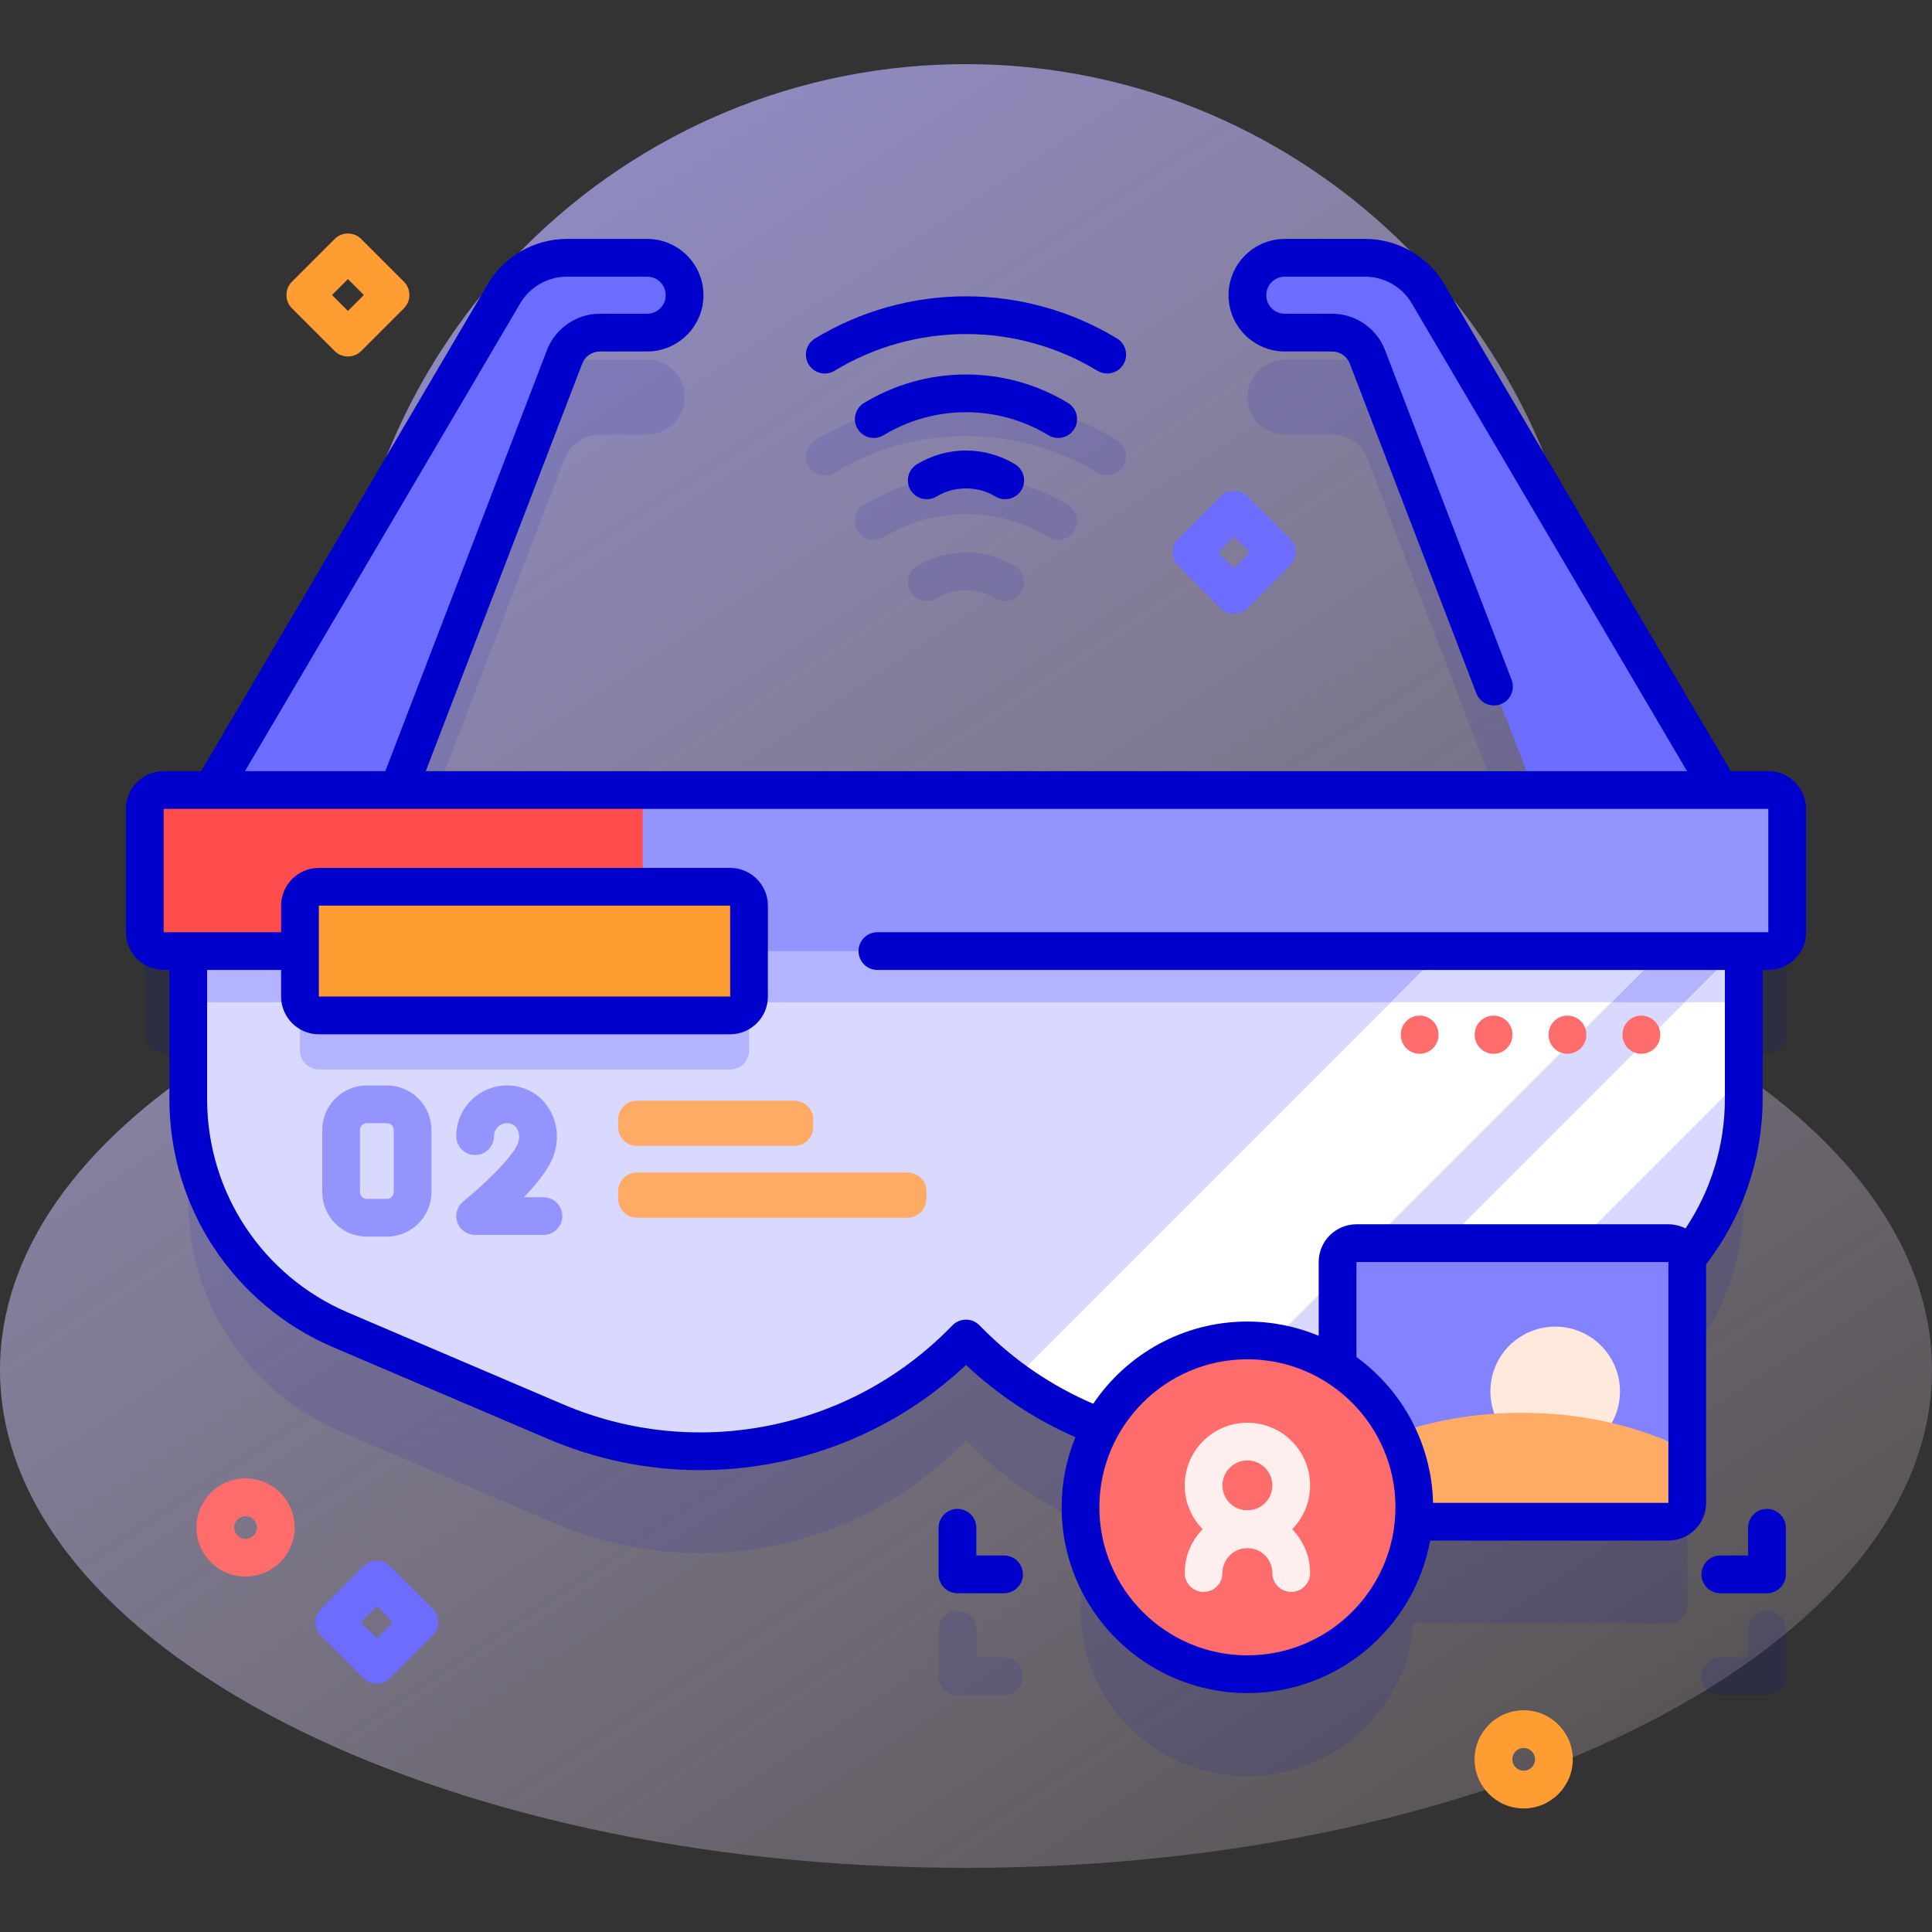 <svg id="Capa_1" enable-background="new 0 0 512 512" height="512" viewBox="0 0 512 512" width="512" xmlns="http://www.w3.org/2000/svg" xmlns:xlink="http://www.w3.org/1999/xlink"><rect x="0" y="0" width="512" height="512" fill="#333333" stroke="none"/><linearGradient id="SVGID_1_" gradientUnits="userSpaceOnUse" x1="484.555" x2="-53.445" y1="672.3" y2="-139.701"><stop offset=".008" stop-color="#ffe8dc" stop-opacity="0"/><stop offset=".993" stop-color="#9494ff"/></linearGradient><g><path d="m419.843 204.806c1.055-7.758 1.571-15.687 1.509-23.748-.692-90.025-74.256-163.486-164.281-164.057-91.815-.581-166.428 73.673-166.428 165.354 0 7.615.516 15.109 1.513 22.45 4.043 29.747-9.887 59.143-35.212 75.263-35.611 22.668-56.944 51.54-56.944 82.98 0 72.876 114.615 131.954 256 131.954s256-59.078 256-131.954c0-31.44-21.334-60.312-56.946-82.98-25.325-16.12-39.254-45.516-35.211-75.262z" fill="url(#SVGID_1_)"/><g><g><path d="m468.629 236.362h-12.806l-77.389-131.524c-3.471-5.9-9.806-9.522-16.651-9.522h-21.293c-5.476 0-9.915 4.439-9.915 9.915s4.439 9.915 9.915 9.915h12.546c4.14 0 7.852 2.551 9.336 6.416l44.071 114.8h-300.886l44.071-114.8c1.484-3.865 5.196-6.416 9.336-6.416h12.546c5.476 0 9.915-4.439 9.915-9.915s-4.439-9.915-9.915-9.915h-21.292c-6.845 0-13.179 3.622-16.651 9.522l-77.39 131.524h-12.806c-2.761 0-5 2.239-5 5v32.688c0 2.761 2.239 5 5 5h6.519v39.25c0 26.63 15.89 50.69 40.38 61.14l56.93 24.3c36.91 15.75 79.7 7.37 107.94-21.16l.86-.86.86.86c10.085 10.189 22.032 17.792 34.898 22.66-3.449 6.298-5.413 13.526-5.413 21.213 0 24.428 19.803 44.231 44.231 44.231 23.143 0 42.122-17.777 44.056-40.419h67.513c2.76 0 5-2.23 5-5v-63.82c0-.345-.035-.681-.102-1.006 9.544-11.649 15.067-26.446 15.067-42.139v-39.25h6.519c2.761 0 5-2.239 5-5v-32.688c0-2.762-2.239-5-5-5z" fill="#00c" opacity=".1"/><g><g><g fill="#6c6cff"><path d="m133.567 77.838-80.571 136.931h50.486l46.147-120.207c1.484-3.865 5.196-6.416 9.336-6.416h12.546c5.476 0 9.915-4.439 9.915-9.915 0-5.476-4.439-9.915-9.915-9.915h-21.292c-6.847 0-13.181 3.622-16.652 9.522z"/><path d="m378.433 77.838 80.571 136.931h-50.486l-46.146-120.208c-1.484-3.865-5.196-6.416-9.336-6.416h-12.546c-5.476 0-9.915-4.439-9.915-9.915 0-5.476 4.439-9.915 9.915-9.915h21.292c6.846.001 13.18 3.623 16.651 9.523z"/></g><path d="m462.11 236.84v54.46c0 26.63-15.89 50.69-40.38 61.14l-56.93 24.3c-36.91 15.75-79.7 7.37-107.94-21.16l-.86-.86-.86.86c-28.24 28.53-71.03 36.91-107.94 21.16l-56.93-24.3c-24.49-10.45-40.38-34.51-40.38-61.14v-54.46z" fill="#d9d9ff"/><path d="m49.89 236.84h412.22v28.77h-412.22z" fill="#b3b3ff"/><path d="m193.499 283.414h-109c-2.761 0-5-2.239-5-5v-24.094c0-2.761 2.239-5 5-5h109c2.761 0 5 2.239 5 5v24.094c0 2.761-2.239 5-5 5z" fill="#b3b3ff"/><path d="m455.79 236.84-28.77 28.77-117.51 117.51c-14.63-2.56-28.66-8.45-40.91-17.43l100.08-100.08 28.77-28.77z" fill="#fff"/><path d="m455.79 236.84-28.77 28.77h-58.34l28.77-28.77z" fill="#d9d9ff"/><path d="m462.11 250.01v35.33l-86.98 86.98-10.33 4.41c-12.03 5.14-24.68 7.71-37.25 7.85l118.96-118.97z" fill="#fff"/><path d="m462.11 250.01v15.6h-15.6z" fill="#d9d9ff"/><path d="m468.629 252.05h-425.258c-2.761 0-5-2.239-5-5v-32.688c0-2.761 2.239-5 5-5h425.258c2.761 0 5 2.239 5 5v32.688c0 2.761-2.239 5-5 5z" fill="#9494ff"/><path d="m170.333 209.362h-126.962c-2.761 0-5 2.239-5 5v32.688c0 2.761 2.239 5 5 5h126.962z" fill="#ff4d4d"/><path d="m193.499 269.097h-109c-2.761 0-5-2.239-5-5v-24.094c0-2.761 2.239-5 5-5h109c2.761 0 5 2.239 5 5v24.094c0 2.762-2.239 5-5 5z" fill="#ff9d33"/></g><g><path d="m447.145 334.445v63.82c0 2.77-2.24 5-5 5h-82.67c-2.76 0-5-2.23-5-5v-63.82c0-2.76 2.24-5 5-5h82.67c2.76 0 5 2.24 5 5z" fill="#8383ff"/><circle cx="412.142" cy="368.738" fill="#ffe8dc" r="17.167"/><path d="m447.145 384.375v13.89c0 2.77-2.24 5-5 5h-82.67c-2.76 0-5-2.23-5-5v-11.07c12.9-7.94 30.04-12.79 48.85-12.79 16.46 0 31.64 3.71 43.82 9.97z" fill="#ffab66"/></g><g><g><path d="m102.537 327.72h-5.332c-6.508 0-11.803-5.294-11.803-11.802v-16.457c0-6.508 5.295-11.803 11.803-11.803h5.332c6.508 0 11.803 5.295 11.803 11.803v16.457c0 6.508-5.295 11.802-11.803 11.802zm-5.331-30.062c-.994 0-1.803.809-1.803 1.803v16.457c0 .993.809 1.802 1.803 1.802h5.332c.994 0 1.803-.809 1.803-1.802v-16.457c0-.994-.809-1.803-1.803-1.803z" fill="#9494ff"/></g><g><path d="m144.018 327.279h-18.108c-2.122 0-4.012-1.34-4.716-3.341-.705-2.002-.068-4.229 1.586-5.559 5.042-4.05 12.845-11.451 14.406-15.228.6-1.451.505-3.051-.247-4.176-.585-.875-1.455-1.318-2.586-1.318-1.898 0-3.442 1.544-3.442 3.442 0 2.762-2.239 5-5 5s-5-2.238-5-5c0-7.412 6.03-13.442 13.442-13.442 4.479 0 8.452 2.1 10.899 5.76 2.623 3.923 3.063 8.99 1.176 13.555-1.353 3.274-4.397 6.996-7.593 10.307h5.184c2.761 0 5 2.238 5 5s-2.24 5-5.001 5z" fill="#9494ff"/></g></g><path d="m163.809 298.683v-2c0-2.761 2.239-5 5-5h41.716c2.761 0 5 2.239 5 5v2c0 2.761-2.239 5-5 5h-41.716c-2.762 0-5-2.238-5-5z" fill="#ffab66"/><path d="m163.809 317.718v-2c0-2.761 2.239-5 5-5h71.716c2.761 0 5 2.239 5 5v2c0 2.761-2.239 5-5 5h-71.716c-2.762 0-5-2.239-5-5z" fill="#ffab66"/><g><path d="m434.977 279.262c-2.761 0-5-2.238-5-5v-.115c0-2.762 2.239-5 5-5s5 2.238 5 5v.115c0 2.762-2.239 5-5 5z" fill="#ff6c6c"/></g><g><path d="m415.393 279.262c-2.761 0-5-2.238-5-5v-.115c0-2.762 2.239-5 5-5s5 2.238 5 5v.115c0 2.762-2.238 5-5 5z" fill="#ff6c6c"/></g><g><path d="m395.81 279.262c-2.761 0-5-2.238-5-5v-.115c0-2.762 2.239-5 5-5s5 2.238 5 5v.115c0 2.762-2.239 5-5 5z" fill="#ff6c6c"/></g><g><path d="m376.226 279.262c-2.761 0-5-2.238-5-5v-.115c0-2.762 2.239-5 5-5s5 2.238 5 5v.115c0 2.762-2.239 5-5 5z" fill="#ff6c6c"/></g><circle cx="330.575" cy="399.454" fill="#ff6c6c" r="44.231"/><g opacity=".1"><g><path d="m280.433 143.065c-.883 0-1.778-.234-2.588-.726-6.579-3.991-14.132-6.1-21.845-6.1s-15.266 2.109-21.845 6.1c-2.361 1.433-5.436.68-6.868-1.682-1.432-2.361-.679-5.436 1.682-6.868 8.143-4.939 17.49-7.55 27.031-7.55s18.889 2.611 27.031 7.55c2.361 1.432 3.114 4.507 1.682 6.868-.941 1.551-2.59 2.408-4.28 2.408z" fill="#00c"/></g><g><path d="m266.392 159.302c-.883 0-1.778-.234-2.588-.726-4.698-2.85-10.908-2.85-15.606 0-2.361 1.433-5.436.68-6.868-1.682s-.679-5.436 1.682-6.868c3.914-2.374 8.405-3.628 12.99-3.628s9.076 1.255 12.99 3.628c2.361 1.432 3.114 4.507 1.682 6.868-.943 1.551-2.592 2.408-4.282 2.408z" fill="#00c"/></g><g><path d="m293.423 125.981c-.883 0-1.778-.234-2.588-.726-10.491-6.364-22.537-9.729-34.835-9.729s-24.344 3.364-34.835 9.729c-2.362 1.433-5.437.68-6.868-1.682-1.432-2.361-.679-5.436 1.682-6.868 12.055-7.313 25.895-11.179 40.021-11.179s27.966 3.866 40.021 11.179c2.361 1.432 3.114 4.507 1.682 6.868-.94 1.551-2.59 2.408-4.28 2.408z" fill="#00c"/></g></g><g><g><g><path d="m330.575 410.26c-9.161 0-16.613-7.453-16.613-16.613s7.453-16.613 16.613-16.613 16.613 7.453 16.613 16.613-7.452 16.613-16.613 16.613zm0-23.227c-3.646 0-6.613 2.967-6.613 6.613s2.967 6.613 6.613 6.613 6.613-2.967 6.613-6.613-2.966-6.613-6.613-6.613z" fill="#fee"/></g></g><g><g><path d="m342.188 421.873c-2.761 0-5-2.238-5-5 0-3.646-2.967-6.613-6.613-6.613s-6.613 2.967-6.613 6.613c0 2.762-2.239 5-5 5s-5-2.238-5-5c0-9.16 7.453-16.613 16.613-16.613s16.613 7.453 16.613 16.613c0 2.762-2.238 5-5 5z" fill="#fee"/></g></g></g><g fill="#00c"><path d="m468.629 204.361h-9.946l-75.94-129.059c-4.351-7.395-12.382-11.987-20.96-11.987h-21.293c-8.224 0-14.915 6.69-14.915 14.915s6.691 14.915 14.915 14.915h12.546c2.056 0 3.931 1.289 4.667 3.208l33.549 87.392c.99 2.578 3.884 3.868 6.46 2.876 2.578-.99 3.866-3.882 2.876-6.46l-33.548-87.391c-2.209-5.756-7.837-9.624-14.003-9.624h-12.547c-2.71 0-4.915-2.205-4.915-4.915s2.205-4.915 4.915-4.915h21.292c5.051 0 9.779 2.704 12.341 7.059l72.955 123.987h-334.245l41.463-108.009c.736-1.918 2.612-3.207 4.667-3.207h12.546c8.224 0 14.915-6.69 14.915-14.915s-6.691-14.915-14.915-14.915h-21.292c-8.578 0-16.609 4.593-20.96 11.987l-75.938 129.058h-9.947c-5.514 0-10 4.486-10 10v32.688c0 5.514 4.486 10 10 10h1.52v34.251c0 28.677 17.043 54.48 43.418 65.738l56.926 24.296c12.861 5.489 26.522 8.27 40.297 8.27 6.617-.001 13.262-.643 19.853-1.934 19.078-3.739 36.5-12.682 50.614-25.941 8.541 8.028 18.277 14.438 28.997 19.143-2.348 5.738-3.652 12.008-3.652 18.581 0 27.146 22.084 49.231 49.23 49.231 24.136 0 44.256-17.463 48.425-40.415h63.14c5.514 0 10-4.486 10-10v-63.223c9.653-12.478 14.969-27.961 14.969-43.745v-34.251h1.52c5.514 0 10-4.486 10-10v-32.688c0-5.514-4.486-10.001-10-10.001zm-330.753-123.988c2.562-4.354 7.29-7.058 12.341-7.058h21.292c2.71 0 4.915 2.205 4.915 4.915s-2.205 4.915-4.915 4.915h-12.546c-6.167 0-11.794 3.868-14.003 9.624l-42.839 111.592h-37.2zm192.699 358.312c-21.632 0-39.23-17.6-39.23-39.231s17.599-39.23 39.23-39.23 39.231 17.599 39.231 39.23-17.599 39.231-39.231 39.231zm111.565-40.415h-62.364c-.378-15.87-8.293-29.899-20.306-38.639v-25.18h82.67zm26.489-151.22h-236.104c-2.761 0-5 2.238-5 5s2.239 5 5 5h224.584v34.251c0 12.183-3.675 24.164-10.43 34.25-1.364-.699-2.904-1.101-4.539-1.101h-82.67c-5.514 0-10 4.486-10 10v19.549c-5.822-2.429-12.203-3.776-18.895-3.776-16.994 0-32.003 8.656-40.853 21.79-10.991-4.718-20.853-11.403-29.312-19.947l-.856-.865c-.939-.948-2.219-1.482-3.554-1.482s-2.614.534-3.554 1.482l-.856.865c-13.147 13.279-29.79 22.197-48.127 25.791-18.339 3.592-37.116 1.615-54.302-5.72l-56.926-24.296c-22.686-9.683-37.344-31.876-37.344-56.541v-34.25h19.608v7.047c0 5.514 4.486 10 10 10h109c5.514 0 10-4.486 10-10v-24.094c0-5.514-4.486-10-10-10h-109c-5.514 0-10 4.486-10 10v7.047h-31.128v-32.688h425.258zm-384.13-7.047h109l.006 24.094h-109.006z"/><path d="m280.433 116.065c1.69 0 3.339-.857 4.28-2.407 1.432-2.361.679-5.437-1.682-6.869-8.143-4.938-17.49-7.55-27.031-7.55s-18.889 2.611-27.031 7.55c-2.361 1.433-3.114 4.508-1.682 6.869 1.433 2.36 4.508 3.113 6.868 1.682 6.579-3.991 14.132-6.101 21.845-6.101s15.266 2.109 21.845 6.101c.81.491 1.705.725 2.588.725z"/><path d="m256 119.397c-4.584 0-9.076 1.255-12.99 3.628-2.361 1.433-3.114 4.508-1.682 6.868 1.432 2.361 4.507 3.114 6.868 1.683 4.698-2.852 10.908-2.852 15.606 0 .811.491 1.705.726 2.588.726 1.69 0 3.339-.857 4.28-2.408 1.432-2.36.679-5.436-1.682-6.868-3.912-2.374-8.404-3.629-12.988-3.629z"/><path d="m221.165 98.256c10.492-6.364 22.537-9.729 34.835-9.729s24.343 3.364 34.835 9.729c.811.491 1.705.726 2.588.726 1.69 0 3.339-.857 4.28-2.408 1.432-2.36.679-5.436-1.682-6.868-12.055-7.313-25.894-11.179-40.021-11.179s-27.966 3.865-40.021 11.178c-2.361 1.433-3.114 4.508-1.682 6.868 1.432 2.362 4.507 3.115 6.868 1.683z"/><path d="m468.265 399.873c-2.761 0-5 2.238-5 5v7.351h-7.351c-2.761 0-5 2.238-5 5s2.239 5 5 5h12.351c2.761 0 5-2.238 5-5v-12.351c0-2.762-2.239-5-5-5z"/><path d="m266.085 412.224h-7.351v-7.351c0-2.762-2.239-5-5-5s-5 2.238-5 5v12.351c0 2.762 2.239 5 5 5h12.351c2.761 0 5-2.238 5-5s-2.238-5-5-5z"/></g></g><g opacity=".1"><g><g><path d="m468.265 449.224h-12.351c-2.761 0-5-2.238-5-5s2.239-5 5-5h7.351v-7.351c0-2.762 2.239-5 5-5s5 2.238 5 5v12.351c0 2.761-2.239 5-5 5z" fill="#00c"/></g></g><g><g><path d="m266.085 449.224h-12.351c-2.761 0-5-2.238-5-5v-12.351c0-2.762 2.239-5 5-5s5 2.238 5 5v7.351h7.351c2.761 0 5 2.238 5 5s-2.238 5-5 5z" fill="#00c"/></g></g></g></g><g><path d="m65.069 417.814c-7.175 0-13.012-5.837-13.012-13.012s5.837-13.012 13.012-13.012 13.012 5.837 13.012 13.012-5.837 13.012-13.012 13.012zm0-16.023c-1.661 0-3.012 1.351-3.012 3.012s1.351 3.012 3.012 3.012 3.012-1.351 3.012-3.012-1.351-3.012-3.012-3.012z" fill="#ff6c6c"/></g><g><path d="m403.792 479.256c-7.175 0-13.012-5.837-13.012-13.012s5.837-13.012 13.012-13.012 13.012 5.837 13.012 13.012-5.838 13.012-13.012 13.012zm0-16.024c-1.661 0-3.012 1.351-3.012 3.012s1.351 3.012 3.012 3.012 3.012-1.351 3.012-3.012-1.352-3.012-3.012-3.012z" fill="#ff9d33"/></g><g><path d="m327.039 162.69c-1.326 0-2.598-.526-3.536-1.465l-11.292-11.293c-.938-.938-1.464-2.209-1.464-3.535s.527-2.598 1.464-3.535l11.292-11.292c1.953-1.953 5.118-1.953 7.071 0l11.292 11.292c.938.938 1.464 2.209 1.464 3.535s-.527 2.598-1.464 3.535l-11.292 11.293c-.937.939-2.209 1.465-3.535 1.465zm-4.221-16.293 4.221 4.222 4.221-4.222-4.221-4.221z" fill="#6c6cff"/></g><g><path d="m99.871 446.186c-1.28 0-2.559-.488-3.536-1.465l-11.292-11.292c-1.953-1.952-1.953-5.118 0-7.07l11.292-11.293c.938-.938 2.209-1.465 3.536-1.465s2.598.526 3.536 1.465l11.292 11.293c.938.938 1.464 2.209 1.464 3.535s-.527 2.598-1.464 3.535l-11.292 11.292c-.977.976-2.257 1.465-3.536 1.465zm-4.221-16.292 4.221 4.221 4.221-4.221-4.221-4.222z" fill="#6c6cff"/></g><g><path d="m92.203 94.472c-1.326 0-2.598-.526-3.536-1.465l-11.292-11.293c-.938-.938-1.464-2.209-1.464-3.535s.527-2.598 1.464-3.535l11.292-11.292c1.954-1.953 5.119-1.952 7.071 0l11.292 11.292c1.953 1.952 1.953 5.118 0 7.07l-11.292 11.293c-.937.938-2.209 1.465-3.535 1.465zm-4.222-16.293 4.221 4.222 4.221-4.222-4.221-4.221z" fill="#ff9d33"/></g></g></g></svg>